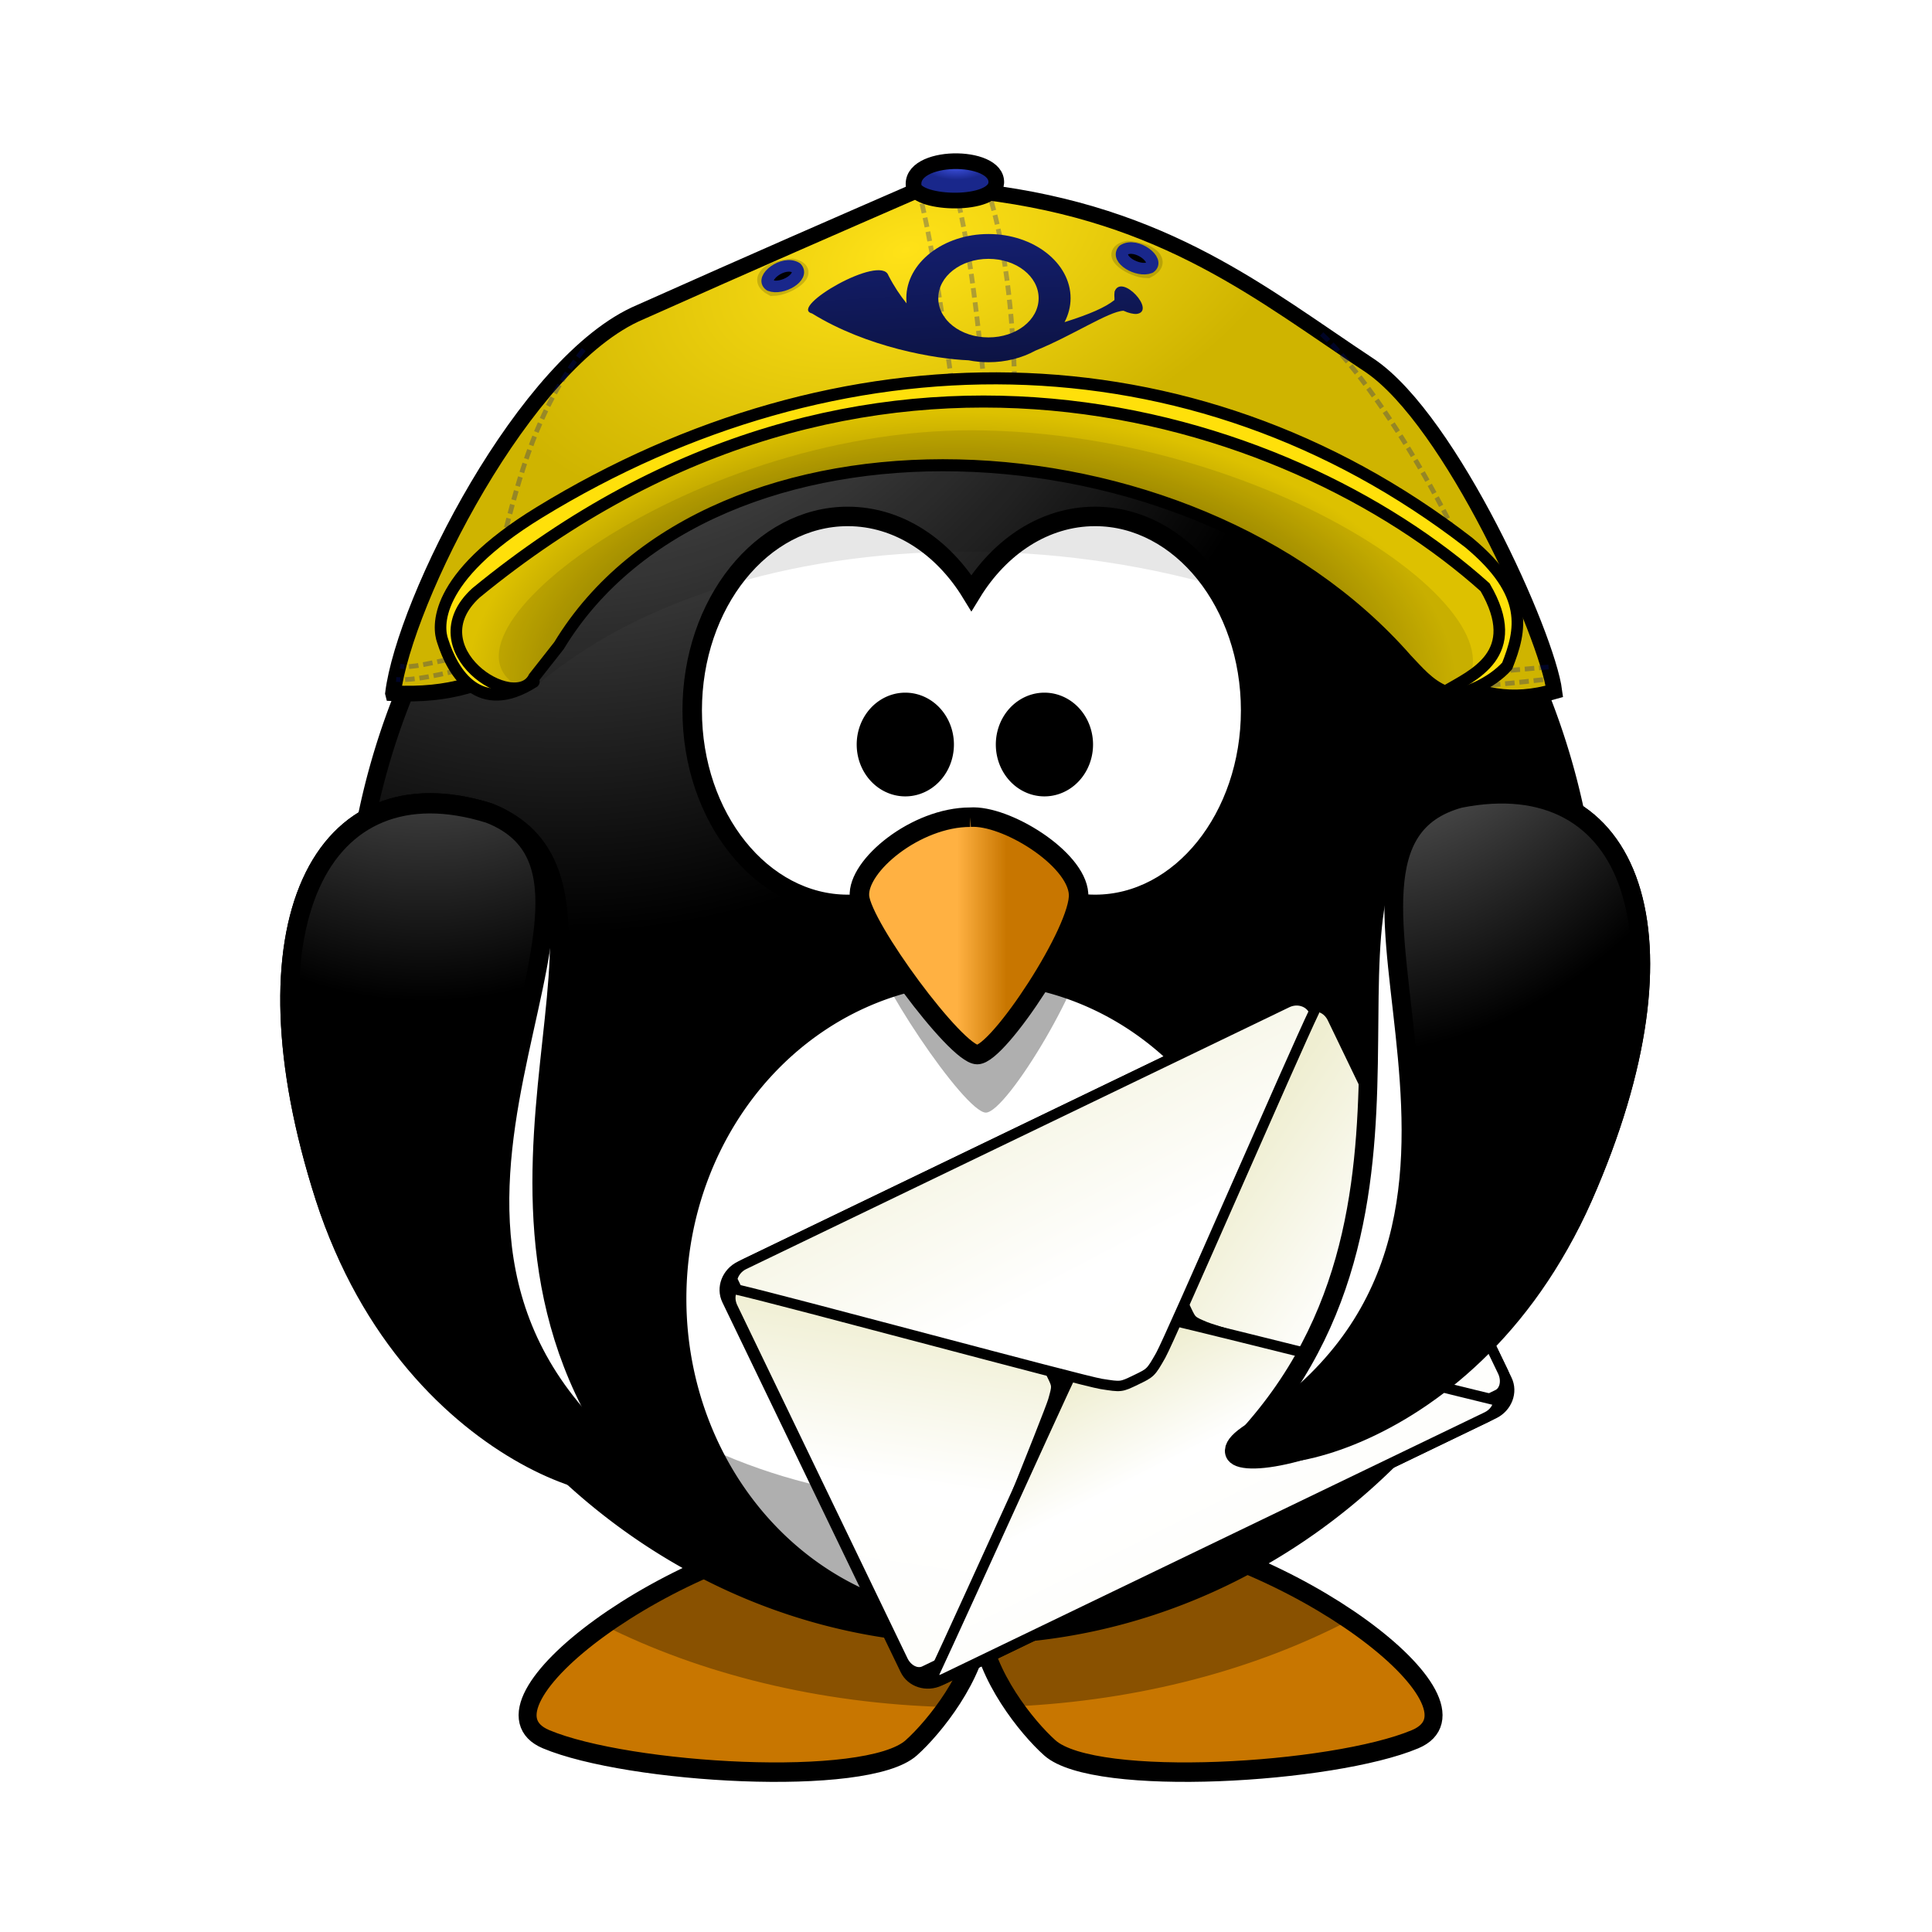 <svg:svg xmlns:dc="http://purl.org/dc/elements/1.1/" xmlns:ns1="http://www.w3.org/1999/xlink" xmlns:ns3="http://creativecommons.org/ns#" xmlns:rdf="http://www.w3.org/1999/02/22-rdf-syntax-ns#" xmlns:svg="http://www.w3.org/2000/svg" height="297.095" id="svg13644" version="1.1" viewBox="-43.238 -23.548 297.095 297.095" width="297.095">
  <svg:defs id="defs13646">
    <svg:linearGradient id="linearGradient3173-6-5-94">
      <svg:stop id="stop3175-28-7-4" offset="0" stop-color="#a5a5a5" />
      <svg:stop id="stop3177-7-3-91" offset="1" />
    </svg:linearGradient>
    <svg:filter color-interpolation-filters="sRGB" height="1.394" id="filter4464-3" width="1.258" x="-.129" y="-.197">
      <svg:feGaussianBlur id="feGaussianBlur4466-6" stdDeviation="0.149" />
    </svg:filter>
    <svg:filter color-interpolation-filters="sRGB" height="1.394" id="filter4464-4-9" width="1.258" x="-.129" y="-.197">
      <svg:feGaussianBlur id="feGaussianBlur4466-0-5" stdDeviation="0.149" />
    </svg:filter>
    <svg:filter color-interpolation-filters="sRGB" id="filter4878">
      <svg:feGaussianBlur id="feGaussianBlur4880" stdDeviation="0.496" />
    </svg:filter>
    <svg:radialGradient cx="414.68" cy="-8.88" gradientTransform="matrix(-0 .28 -.609 0 101.73 -39.26)" gradientUnits="userSpaceOnUse" id="radialGradient36968" r="123.55">
      <svg:stop id="stop3205-9-19" offset="0" stop-color="#ffb142" />
      <svg:stop id="stop4092-0-74" offset=".887" stop-color="#ffb141" />
      <svg:stop id="stop3207-9-1" offset="1" stop-color="#c87600" />
    </svg:radialGradient>
    <svg:radialGradient cx="610.46" cy="483.45" gradientTransform="matrix(0 -.482 .432 -0 -151.97 551.35)" gradientUnits="userSpaceOnUse" id="radialGradient36970" r="167.56">
      <svg:stop id="stop3175-8-9-10" offset="0" stop-color="#a5a5a5" />
      <svg:stop id="stop3177-5-98-98" offset="1" />
    </svg:radialGradient>
    <svg:linearGradient gradientTransform="matrix(.301 0 0 .326 107.58 234.33)" gradientUnits="userSpaceOnUse" id="linearGradient36972" x1="346.24" x2="359.47" y1="537.41" y2="537.41">
      <svg:stop id="stop4100-0-63" offset="0" stop-color="#ffb142" />
      <svg:stop id="stop4104-3-20" offset="1" stop-color="#c87600" />
    </svg:linearGradient>
    <svg:radialGradient cx="380.26" cy="622.49" gradientTransform="matrix(0 -.744 .66 0 -364.7 582.13)" gradientUnits="userSpaceOnUse" id="radialGradient36974" r="59.255" ns1:href="#linearGradient3173-6-5-94" />
    <svg:radialGradient cx="543.99" cy="389.09" gradientTransform="matrix(.803 -.288 .176 .435 -297.92 341.1)" gradientUnits="userSpaceOnUse" id="radialGradient36976" r="40.927">
      <svg:stop id="stop40139" offset="0" stop-color="#ffe218" />
      <svg:stop id="stop40141" offset="1" stop-color="#cfb400" />
    </svg:radialGradient>
    <svg:radialGradient cx="545.13" cy="391.26" gradientTransform="matrix(-.002 .255 -.657 -.005 469.57 210)" gradientUnits="userSpaceOnUse" id="radialGradient36978" r="3.864">
      <svg:stop id="stop40168" offset="0" stop-color="#3b4fdc" />
      <svg:stop id="stop40170" offset="1" stop-color="#19278b" />
    </svg:radialGradient>
    <svg:radialGradient cx="546.78" cy="462.99" gradientTransform="matrix(.975 .008 -.004 .524 -320.21 135.62)" gradientUnits="userSpaceOnUse" id="radialGradient36980" r="46.651">
      <svg:stop id="stop40174" offset="0" stop-color="#060000" />
      <svg:stop id="stop40176" offset="1" stop-color="#ddc100" />
    </svg:radialGradient>
    <svg:linearGradient gradientTransform="matrix(1.133 0 0 1.133 264.29 -62.715)" gradientUnits="userSpaceOnUse" id="linearGradient36982" x1="-779.04" x2="-775.75" y1="189.44" y2="243.28">
      <svg:stop id="stop40815" offset="0" stop-color="#152074" />
      <svg:stop id="stop40817" offset="1" stop-color="#0c1343" />
    </svg:linearGradient>
    <svg:linearGradient gradientTransform="matrix(-.573 0 0 .573 330.44 224.68)" gradientUnits="userSpaceOnUse" id="linearGradient36984" x1="212.43" x2="113.68" y1="-180.82" y2="-6.699">
      <svg:stop id="stop42659-3" offset="0" stop-color="#efeed1" />
      <svg:stop id="stop42661-0" offset=".5" stop-color="#fff" />
      <svg:stop id="stop42663-9" offset="1" stop-color="#fefefb" />
    </svg:linearGradient>
    <svg:linearGradient gradientTransform="matrix(-.573 0 0 .573 330.44 224.68)" gradientUnits="userSpaceOnUse" id="linearGradient36986" x1="290.79" x2="279.31" y1="-342" y2="9.227">
      <svg:stop id="stop3992" offset="0" stop-color="#8e8e8e" />
      <svg:stop id="stop3994" offset=".5" stop-color="#fff" />
      <svg:stop id="stop3996" offset="1" stop-color="#666" />
    </svg:linearGradient>
    <svg:linearGradient gradientTransform="matrix(-.573 0 0 .573 330.44 224.68)" gradientUnits="userSpaceOnUse" id="linearGradient36988" x1="371.7" x2="474.26" y1="-172.54" y2="-21.352">
      <svg:stop id="stop42703" offset="0" stop-color="#efeed1" />
      <svg:stop id="stop42705" offset=".519" stop-color="#fff" />
      <svg:stop id="stop42707" offset="1" stop-color="#fefefb" />
    </svg:linearGradient>
    <svg:linearGradient gradientTransform="matrix(-.573 0 0 .573 330.44 224.68)" gradientUnits="userSpaceOnUse" id="linearGradient36990" x1="298.44" x2="296.52" y1="-115.2" y2="11.138">
      <svg:stop id="stop42659-2" offset="0" stop-color="#efeed1" />
      <svg:stop id="stop42661-9" offset=".5" stop-color="#fff" />
      <svg:stop id="stop42663-7" offset="1" stop-color="#fefefb" />
    </svg:linearGradient>
    <svg:linearGradient gradientTransform="matrix(-.573 0 0 .573 330.44 224.68)" gradientUnits="userSpaceOnUse" id="linearGradient36992" x1="290.79" x2="279.31" y1="-342" y2="9.227">
      <svg:stop id="stop42659" offset="0" stop-color="#efeed1" />
      <svg:stop id="stop42661" offset=".5" stop-color="#fff" />
      <svg:stop id="stop42663" offset="1" stop-color="#fefefb" />
    </svg:linearGradient>
    <svg:radialGradient cx="371.45" cy="647.69" gradientTransform="matrix(0 -.744 -.66 0 552.03 582.13)" gradientUnits="userSpaceOnUse" id="radialGradient36994" r="59.255" ns1:href="#linearGradient3173-6-5-94" />
  </svg:defs>
  <svg:g id="layer1" transform="translate(-280.03 -303.54)">
    <svg:g id="g43101" transform="matrix(.364 0 0 .364 612.72 258.34)">
      <svg:g fill-rule="evenodd" id="g45484-1-68" transform="matrix(4.852 0 0 5.257 -1070.3 -1322.2)">
        <svg:path d="m81.781 385.54c-15.668 1.613-33.638 14.291-26.495 17.056 7.143 2.765 27.873 3.918 31.79 0.692 2.013-1.658 5.614-5.809 6.038-9.704 0.425 3.895 4.016 8.047 6.028 9.704 3.917 3.226 24.658 2.072 31.8-0.692 7.143-2.765-10.827-15.443-26.495-17.056-8.068 0.778-10.97 3.488-11.333 6.598-0.364-3.11-3.265-5.821-11.333-6.598z" fill="url(#radialGradient36968)" id="path3806-0-1-79" stroke="#000" stroke-width="1.564" style="color:#000000" />
        <svg:path d="m81.784 385.55c-7.69 0.792-15.927 4.249-21.485 7.891 8.417 3.893 18.709 6.292 29.865 6.568 1.43-1.881 2.71-4.187 2.953-6.415 0.241 2.207 1.491 4.493 2.902 6.364 10.973-0.465 21.052-2.98 29.254-6.944-5.538-3.484-13.432-6.703-20.823-7.464-8.068 0.778-10.97 3.488-11.333 6.598-0.364-3.11-3.265-5.821-11.333-6.598z" fill-opacity=".314" id="path3194-5-0-09" />
      </svg:g>
      <svg:g id="g45507-1-737" transform="matrix(4.852 0 0 5.257 -1070.3 -1322.2)">
        <svg:path d="m146.28 340.23a53.948 53.948 0 0 1 -107.9 0 53.948 53.948 0 1 1 107.9 0z" fill="url(#radialGradient36970)" id="path2385-16-4-1" stroke="#000" stroke-linecap="round" stroke-width="1.564" style="color:#000000" />
        <svg:path d="m118.99 367.2a26.153 26.153 0 1 1 -52.307 0 26.153 26.153 0 1 1 52.307 0z" fill="#fff" id="path3167-8-2-34" stroke="#000" stroke-linecap="round" stroke-width="1.629" />
        <svg:path d="m144.15 325.23c0.11 1.403 0.173 2.816 0.173 4.246 0 29.779-24.178 53.947-53.957 53.947-24.575 0-45.316-16.459-51.819-38.948 2.17 27.795 25.426 49.701 53.774 49.701 29.779 0 53.957-24.168 53.957-53.947 0-5.204-0.751-10.237-2.128-14.999z" fill-opacity=".314" id="path2411-0-7-54" />
      </svg:g>
      <svg:g id="g5306" transform="matrix(5.257 0 0 5.257 -1741.8 -1684.1)">
        <svg:path d="m203 373.17c-6.897 0-12.5 6.984-12.5 15.589 0 8.605 5.602 15.589 12.5 15.589 4.053 0 7.651-2.415 9.934-6.15 2.283 3.738 5.888 6.15 9.943 6.15 6.897 0 12.5-6.984 12.5-15.589 0-8.605-5.602-15.589-12.5-15.589-4.055 0-7.66 2.413-9.943 6.15-2.284-3.735-5.881-6.15-9.934-6.15z" fill="#fff" id="path2387-0-6-79" stroke="#000" stroke-linecap="round" stroke-width="1.565" />
        <svg:path d="m213.53 400.05c-4.354 0-9.088 4.297-8.898 7.01 0.189 2.714 7.762 14.02 9.466 14.02 1.704 0 8.33-11.081 8.141-14.247-0.189-3.166-5.869-7.01-8.709-6.784z" fill-opacity=".314" fill-rule="evenodd" id="path3393-6-2-697" />
        <svg:path d="m212.84 397.34c-4.354 0-9.088 3.897-8.898 6.359 0.189 2.462 7.762 12.718 9.466 12.718s8.33-10.051 8.141-12.923c-0.189-2.872-5.869-6.359-8.709-6.154z" fill="url(#linearGradient36972)" fill-rule="evenodd" id="path2391-7-0-11" stroke="#000" stroke-width="1.565" />
        <svg:path d="m210.75 391.5a3.124 3.385 0 0 1 -6.248 0 3.124 3.385 0 1 1 6.248 0z" id="path3163-3-7-65" stroke="#000" stroke-linecap="round" stroke-width="1.565" />
        <svg:path d="m221.93 391.5a3.124 3.385 0 1 1 -6.248 0 3.124 3.385 0 1 1 6.248 0z" id="path3165-6-9-38" stroke="#000" stroke-linecap="round" stroke-width="1.565" />
      </svg:g>
      <svg:g fill-rule="evenodd" id="g45492-7-93" stroke="#000" stroke-width="1.629" transform="matrix(4.852 0 0 5.257 -1076.8 -1322.2)">
        <svg:path d="m51.639 328.16c15.558 5.621-5.618 30.543 12.323 52.523 3.237 3.966-18.856 0.681-26.629-21.696-7.559-21.762-0.369-35.041 14.306-30.827z" fill="#fff" id="path3169-39-3-50" />
        <svg:path d="m51.639 328.16c15.677 5.637-13.877 33.276 12.323 52.523 7.373 5.416-18.856 0.681-26.629-21.696-7.559-21.762-0.369-35.041 14.306-30.827z" fill="url(#radialGradient36974)" id="path3793-56-2-21" />
      </svg:g>
      <svg:g id="g4882" transform="matrix(5.257 0 0 5.257 -1740.3 -1694.2)">
        <svg:g id="g4848">
          <svg:g id="g4831">
            <svg:path d="m166.17 389.3c0.923-7.404 10.578-26.717 19.874-30.626 9.422-4.206 15.782-6.97 22.364-9.838 2.066-0.611 3.526-0.081 5.133 0.173 14.793 1.789 22.453 8.227 31.163 13.981 6.481 4.43 14.213 21.617 14.797 26.162-13.661 3.994-17.005-17.942-47.928-20.564-32.612 1.528-27.156 21.63-45.403 20.713z" fill="url(#radialGradient36976)" id="path4207-1" stroke="#000" stroke-width="1.259" />
            <svg:path d="m213.91 348.66c1.67 5.005 2.193 11.841 2.231 16.846" fill="none" id="path4213-1" opacity=".28" stroke="#00108a" stroke-dasharray="0.767, 0.384" stroke-width=".384" />
            <svg:path d="m211.05 347.71c1.486 4.939 2.209 12.777 2.781 18.146" fill="none" id="path4211-2" opacity=".28" stroke="#00108a" stroke-dasharray="0.767, 0.384" stroke-width=".384" />
            <svg:path d="m208.41 348.84c1.163 4.601 2.078 11.264 2.781 16.298" fill="none" id="path4209-6" opacity=".28" stroke="#00108a" stroke-dasharray="0.767, 0.384" stroke-width=".384" />
            <svg:path d="m181.5 361.68c-3.686 4.622-5.166 10.074-6.542 15.566" fill="none" id="path4215-5" opacity=".28" stroke="#00108a" stroke-dasharray="0.767, 0.384" stroke-width=".384" style="color:#000000" />
            <svg:path d="m240.8 360.43c5.338 4.949 13.312 19.329 13.973 24.939" fill="none" id="path4217-4" opacity=".28" stroke="#00108a" stroke-dasharray="0.767, 0.384" stroke-width=".384" style="color:#000000" />
            <svg:path d="m208.02 348.6c0.325 1.432 6.534 1.625 6.63-0.321 0.123-2.385-7.072-2.344-6.63 0.321z" fill="url(#radialGradient36978)" id="path4219-3" stroke="#000" stroke-width="1.259" />
            <svg:g id="g4468-8" transform="matrix(.989 0 0 .931 -328.14 -17.918)">
              <svg:path d="m532.24 400.59c-1.734 0.115-2.878 1.1-1.58 1.817 1.161-0.008 3.268-1.441 1.58-1.817z" filter="url(#filter4464-3)" id="path4221-6-1" opacity=".41" stroke="#000" stroke-width="1.4" style="color:#000000" />
              <svg:path d="m532.57 400.68c-1.016-0.694-2.967 0.89-2.119 1.518 0.952 0.411 2.789-0.722 2.119-1.518z" id="path4221-8" stroke="#19278b" stroke-linecap="round" stroke-linejoin="round" stroke-width="1px" style="color:#000000" />
            </svg:g>
            <svg:g id="g4468-3-8" transform="matrix(-.989 0 0 .931 751.6 -19.349)">
              <svg:path d="m532.24 400.59c-1.734 0.115-2.878 1.1-1.58 1.817 1.161-0.008 3.268-1.441 1.58-1.817z" filter="url(#filter4464-4-9)" id="path4221-6-8-4" opacity=".41" stroke="#000" stroke-width="1.4" style="color:#000000" />
              <svg:path d="m532.57 400.68c-1.016-0.694-2.967 0.89-2.119 1.518 0.952 0.411 2.789-0.722 2.119-1.518z" id="path4221-1-5" stroke="#19278b" stroke-linecap="round" stroke-linejoin="round" stroke-width="1px" style="color:#000000" />
            </svg:g>
            <svg:path d="m173.54 386.95c-3.946 0.969-5.696 1.337-7.112 1.244" fill="none" id="path4215-5-2" opacity=".28" stroke="#00108a" stroke-dasharray="0.767, 0.384" stroke-width=".384" style="color:#000000" />
            <svg:path d="m173.85 385.89c-5.275 1.121-6.025 1.367-7.112 1.244" fill="none" id="path4215-5-2-7" opacity=".28" stroke="#00108a" stroke-dasharray="0.767, 0.384" stroke-width=".384" style="color:#000000" />
          </svg:g>
          <svg:g fill="none" id="g4723-4" stroke="#00108a" stroke-dasharray="0.767, 0.384" stroke-width=".384" transform="matrix(.992 .125 -.125 .992 134.81 -17.341)">
            <svg:path d="m173.54 386.95c-3.946 0.969-5.696 1.337-7.112 1.244" id="path4215-5-2-3" opacity=".28" style="color:#000000" />
            <svg:path d="m173.85 385.89c-5.275 1.121-6.025 1.367-7.112 1.244" id="path4215-5-2-7-4" opacity=".28" style="color:#000000" />
          </svg:g>
          <svg:g id="g4666" stroke="#000" stroke-width="1.063" transform="matrix(.875 0 0 .91 27.208 40.755)">
            <svg:path d="m171.75 382c-4.983 3.052-7.41-0.685-8.379-3.62-0.416-1.121-1.034-5.495 8.866-11.323 27.393-16.134 59.861-16.304 85.367 2.647 5.658 4.524 4.824 7.758 3.537 10.901-1.422 1.524-3.957 2.631-6.19 2.813-17.981-42.692-88.016-22.832-83.201-1.418z" fill="#ffe00a" id="path4205-5" stroke-linecap="round" stroke-linejoin="round" />
            <svg:path d="m174.06 378.81c13.956-22.147 57.882-20.702 77.858 1.242 1.029 1.028 2.049 2.242 3.537 2.813 2.514-1.445 7.267-3.258 3.661-9.206-18.106-15.609-57.143-27.571-92.68 0.497-5.645 4.952 3.606 10.784 5.324 7.467z" fill="url(#radialGradient36980)" id="path4203-3" />
          </svg:g>
        </svg:g>
        <svg:path d="m177.16 389.15c17.418-15.493 54.109-14.62 73.807 0.556 8.84-5.024-13.211-21.409-38.206-21.539-23.296-0.037-45.704 17.481-35.6 20.982z" filter="url(#filter4878)" id="path4872" opacity=".308" />
      </svg:g>
      <svg:path d="m-615.17 158.35c-19.112 0-34.714 12.21-34.714 27.098 0 0.739 0.031 1.471 0.106 2.196-2.679-3.297-5.268-7.136-7.687-11.831-3.252-9.197-42.39 13.564-32.269 16.082 23.261 14.381 52.205 19.237 66.133 19.801 2.695 0.528 5.531 0.815 8.43 0.815 7.358 0 14.178-1.815 19.801-4.888 15.563-6.279 31.008-16.61 37.229-16.861 2.124 0.982 4.241 1.462 5.597 1.346 8.384-1.153-6.436-17.343-9.351-9.458-0.265 2.039 0.036 2.402-0.071 3.613-3.978 3.134-10.322 5.917-21.076 9.316 1.639-3.14 2.55-6.546 2.55-10.131 0-14.888-15.566-27.098-34.678-27.098zm0 10.485c11.744 0 21.182 7.388 21.182 16.613 0 9.225-9.438 16.578-21.182 16.578s-21.218-7.352-21.218-16.578c0-9.225 9.473-16.613 21.218-16.613z" fill="url(#linearGradient36982)" id="path40745-5" />
      <svg:g id="layer1-9" transform="matrix(1.145 -.552 .552 1.145 -752.62 589.26)">
        <svg:g id="g4649" transform="matrix(1.054 0 0 1.054 -.082 306.16)">
          <svg:g id="g3949" transform="translate(-39.991 -356.96)">
            <svg:path d="m254.16 78.866c5.45 0 9.969 4.191 9.969 9.469v129.41c0 5.278-4.519 9.469-9.969 9.469h-193.91c-5.45 0-9.969-4.191-9.969-9.469v-129.41c0-5.278 4.519-9.469 9.969-9.469h193.91z" id="path4554" style="block-progression:tb;color:#000000;text-transform:none;text-indent:0" />
            <svg:path d="m251.15 85.335c-8.265 8.076-64.006 58.498-67.004 61.882-3.151 3.556-3.145 3.584-3.145 7.14s-0.009 3.583 3.145 7.14c2.811 3.172 51.143 46.9 64.24 59.237h9.436c2.572 0 4.67-2.671 4.67-5.95v-123.63c0-3.279-2.099-5.818-4.67-5.818h-6.672z" fill="url(#linearGradient36984)" id="path4919" stroke="#000" stroke-linecap="round" stroke-linejoin="round" stroke-width="3.273" style="color:#000000" />
            <svg:path d="m63.822 85.335c8.265 8.076 64.006 58.498 67.004 61.882 3.151 3.556 3.145 3.584 3.145 7.14s0.009 3.583-3.145 7.14c-2.811 3.172-51.144 46.9-64.24 59.237h-9.436c-2.572 0-4.67-2.671-4.67-5.95v-123.63c0-3.279 2.099-5.818 4.67-5.818h6.672z" fill="url(#linearGradient36986)" id="path4909" stroke="#000" stroke-linecap="round" stroke-linejoin="round" stroke-width="3.273" />
            <svg:path d="m63.822 85.335c8.265 8.076 64.006 58.498 67.004 61.882 3.151 3.556 3.145 3.584 3.145 7.14s0.009 3.583-3.145 7.14c-2.811 3.172-51.143 46.9-64.24 59.237h-9.436c-2.572 0-4.67-2.671-4.67-5.95v-123.63c0-3.279 2.099-5.818 4.67-5.818h6.672z" fill="url(#linearGradient36988)" id="path4917" stroke="#000" stroke-linecap="round" stroke-linejoin="round" stroke-width="3.273" style="color:#000000" />
            <svg:path d="m161.71 146.5c2.609 0.175 3.681 0.93 7.801 3.702 4.511 3.035 63.444 52.508 87.798 72.46-1.123 1.723-3.2 2.909-5.553 2.909h-190.14c-1.468 0-2.754-0.568-3.834-1.322 23.172-18.925 85.032-70.94 89.649-74.047 5.493-3.696 5.482-3.702 10.975-3.702 1.373 0 2.436-0.058 3.306 0z" fill="url(#linearGradient36990)" id="path4923" stroke="#000" stroke-linecap="round" stroke-linejoin="round" stroke-width="3.273" style="color:#000000" />
            <svg:path d="m251.75 80.503c3.568 0 6.479 2.671 6.479 5.95v0.264c-11.423 9.079-85.735 73.258-90.707 76.691-5.209 3.598-5.237 3.57-10.446 3.57-5.209 0-5.104 0.027-10.314-3.57-4.96-3.42-78.683-67.198-90.58-76.693v-3.57c1.155-1.574 3.191-2.644 5.421-2.644h190.14z" fill="url(#linearGradient36992)" id="path4993" stroke="#000" stroke-linecap="round" stroke-linejoin="round" stroke-width="3.273" />
          </svg:g>
        </svg:g>
      </svg:g>
      <svg:g fill-rule="evenodd" id="g45488-4-9" stroke="#000" stroke-width="1.629" transform="matrix(4.825 .507 -.549 5.228 -890.52 -1387.9)">
        <svg:path d="m135.69 328.16c-15.677 5.637 4.615 30.676-12.323 52.523-3.131 4.038 18.856 0.681 26.629-21.696 7.559-21.762 0.369-35.041-14.306-30.827z" fill="#fff" id="path3800-9-7-03" />
        <svg:path d="m135.69 328.16c-15.677 5.637 13.877 33.276-12.323 52.523-7.373 5.416 18.856 0.681 26.629-21.696 7.559-21.762 0.369-35.041-14.306-30.827z" fill="url(#radialGradient36994)" id="path3802-9-1-11" />
      </svg:g>
    </svg:g>
  </svg:g>
</svg:svg>